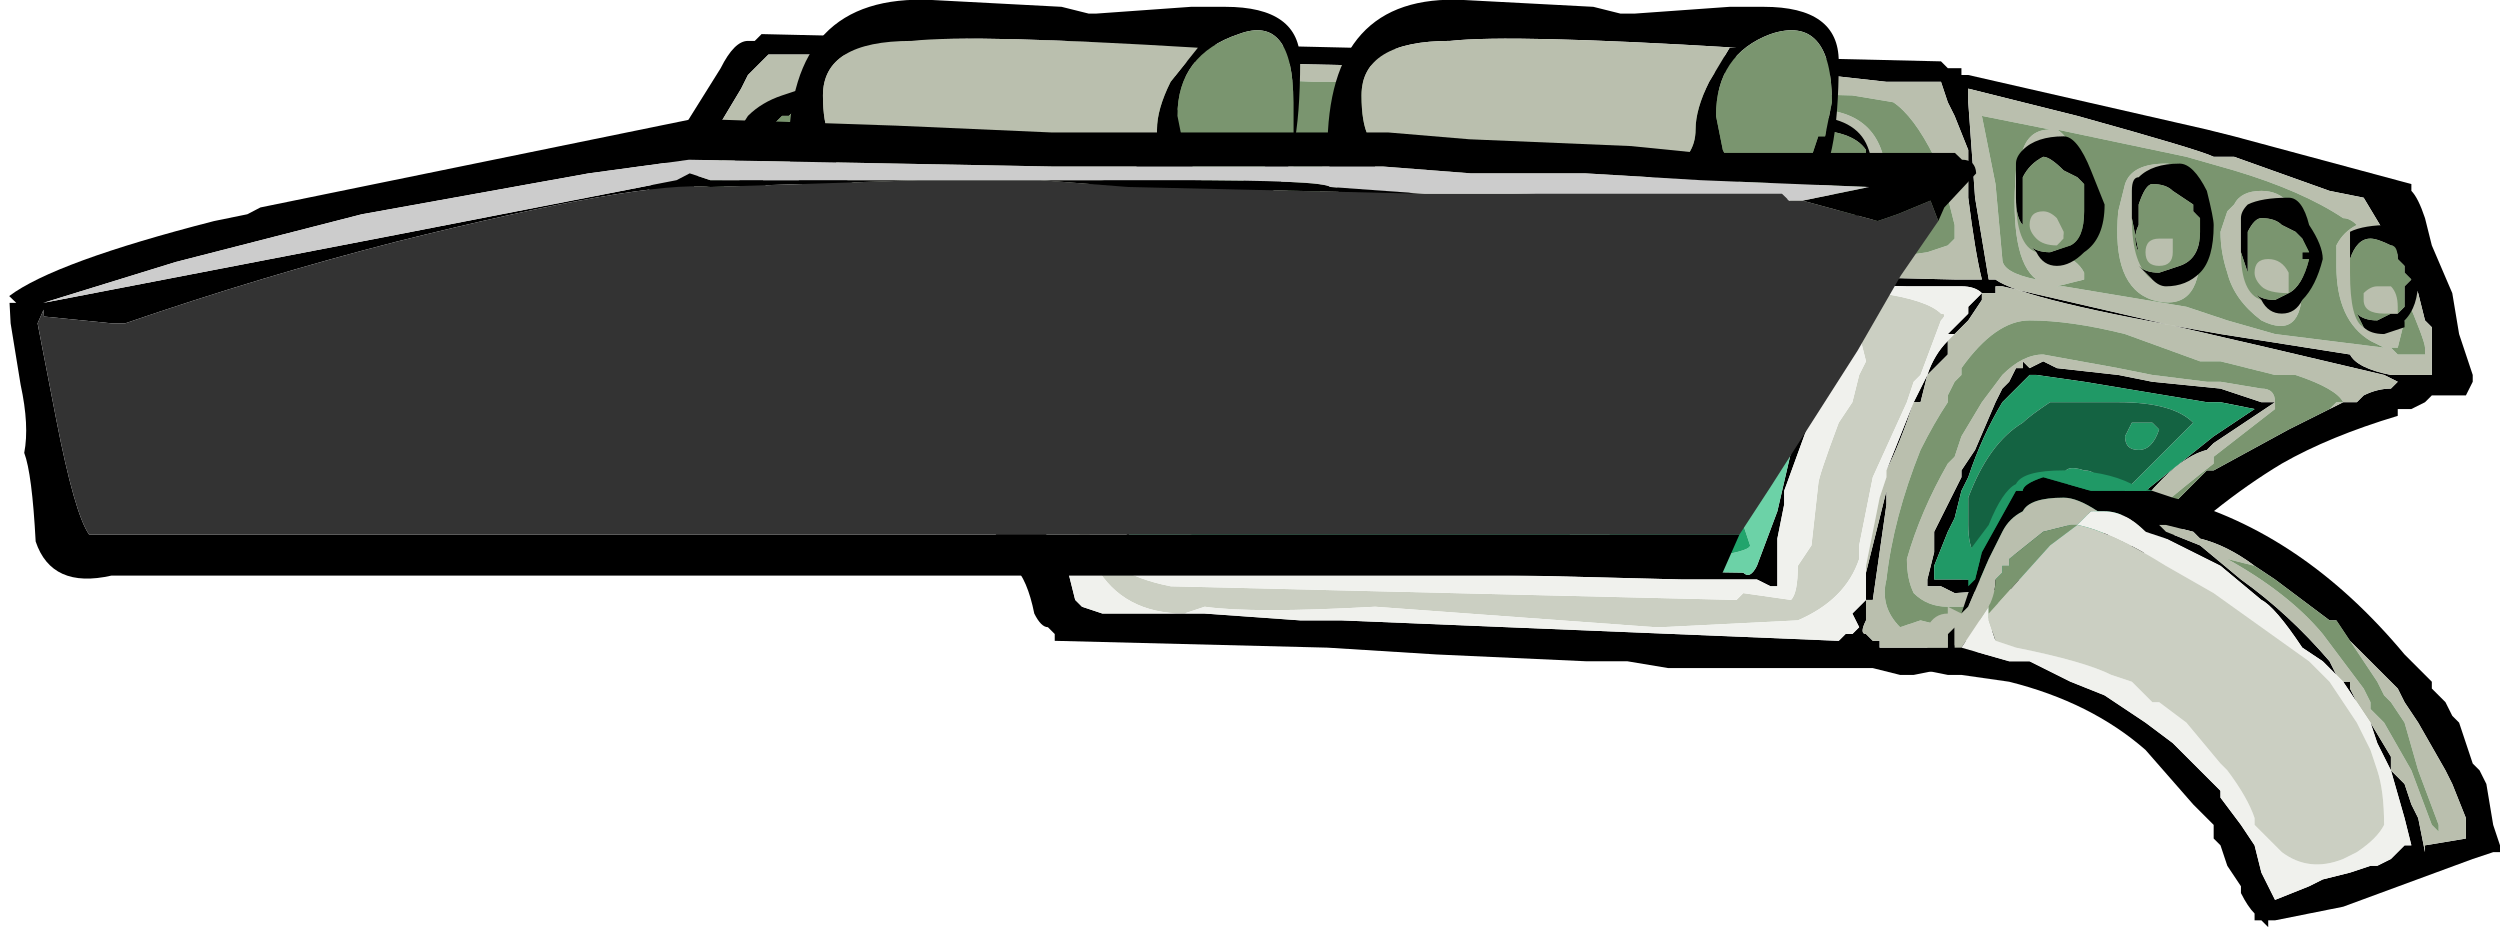 <?xml version="1.0" encoding="UTF-8" standalone="no"?>
<svg xmlns:ffdec="https://www.free-decompiler.com/flash" xmlns:xlink="http://www.w3.org/1999/xlink" ffdec:objectType="frame" height="47.6px" width="128.35px" xmlns="http://www.w3.org/2000/svg">
  <g transform="matrix(1.0, 0.0, 0.0, 1.0, 36.3, -7.0)">
    <use ffdec:characterId="261" height="6.8" transform="matrix(7.0, 0.0, 0.0, 7.0, -4.55, 7.0)" width="13.8" xlink:href="#shape0"/>
    <use ffdec:characterId="259" height="23.45" transform="matrix(0.988, 0.0, 0.053, 1.0, -36.311, 13.1)" width="102.55" xlink:href="#sprite0"/>
  </g>
  <defs>
    <g id="shape0" transform="matrix(1.0, 0.0, 0.0, 1.0, 0.65, -1.0)">
      <path d="M12.5 2.35 L12.5 2.4 Q12.55 2.45 12.6 2.6 L12.65 2.8 12.8 3.15 12.85 3.45 12.95 3.75 12.95 3.8 12.9 3.9 12.65 3.9 12.6 3.95 12.5 4.0 12.4 4.0 12.4 4.05 Q11.9 4.2 11.55 4.4 11.3 4.55 11.05 4.75 L9.1 5.9 8.85 5.95 8.75 5.95 8.55 5.9 7.05 5.9 6.75 5.85 6.45 5.85 5.35 5.8 4.55 5.75 2.55 5.7 2.55 5.65 2.5 5.6 Q2.45 5.6 2.4 5.5 2.35 5.25 2.25 5.15 L2.05 4.8 2.0 4.6 1.85 4.45 Q1.65 4.15 1.0 3.75 L0.9 3.65 Q0.65 3.5 0.05 3.25 -0.25 3.1 -0.5 3.0 L-0.55 3.0 Q-0.6 3.0 -0.6 2.9 L-0.65 2.85 -0.55 2.6 -0.25 2.1 -0.2 2.05 -0.15 1.9 0.1 1.5 Q0.2 1.3 0.3 1.3 L0.35 1.3 0.4 1.25 9.05 1.45 9.1 1.5 9.2 1.5 9.2 1.55 9.25 1.55 11.0 1.95 11.2 2.0 12.5 2.35 M12.15 2.45 L11.9 2.4 11.2 2.15 11.05 2.15 Q10.95 2.1 10.05 1.85 L9.25 1.65 9.25 1.75 9.3 2.45 9.4 3.05 9.45 3.05 9.45 3.05 Q9.65 3.2 11.1 3.45 L12.05 3.6 Q12.1 3.7 12.35 3.75 L12.65 3.75 12.65 3.4 12.6 3.35 12.55 3.15 12.45 2.95 12.15 2.45 M11.9 4.0 L12.0 3.95 12.1 3.95 12.15 3.9 Q12.25 3.85 12.35 3.85 L12.4 3.8 12.3 3.75 11.45 3.55 9.5 3.1 9.45 3.1 9.45 3.15 9.35 3.15 Q9.3 3.1 9.2 3.1 L8.8 3.1 0.0 2.85 -0.05 2.85 -0.15 2.9 -0.05 3.0 0.05 3.0 Q0.5 3.15 0.9 3.35 L1.1 3.5 1.4 3.75 1.95 4.2 Q2.1 4.3 2.3 4.6 L2.45 4.85 2.65 5.2 2.7 5.4 2.75 5.45 2.9 5.5 3.65 5.5 4.35 5.55 4.65 5.55 8.3 5.7 8.35 5.65 8.4 5.65 8.45 5.6 8.4 5.5 8.5 5.4 8.5 5.25 8.5 5.2 8.65 4.6 8.65 4.7 8.55 5.4 8.5 5.4 8.5 5.55 Q8.45 5.65 8.5 5.65 L8.55 5.7 8.6 5.7 8.6 5.75 9.1 5.75 10.05 5.4 10.1 5.35 10.75 4.7 11.0 4.45 11.05 4.45 11.6 4.15 11.9 4.0 M9.25 3.25 L9.35 3.15 9.35 3.2 9.25 3.35 9.1 3.5 9.1 3.6 8.95 3.75 8.9 3.95 8.85 3.95 Q8.75 4.25 8.65 4.45 8.75 4.2 8.85 3.95 L8.95 3.75 Q9.0 3.6 9.1 3.5 L9.15 3.45 9.1 3.45 9.25 3.3 9.25 3.25 M9.25 2.1 L9.15 1.85 9.1 1.75 9.05 1.6 8.65 1.6 8.2 1.55 0.9 1.4 0.45 1.4 0.3 1.55 0.25 1.65 0.1 1.9 -0.05 2.25 Q-0.15 2.55 -0.3 2.75 L0.0 2.8 0.7 2.85 9.15 3.05 9.35 3.05 Q9.3 2.85 9.25 2.45 L9.25 2.1 M9.15 3.4 L9.15 3.45 9.15 3.4 M8.35 3.55 L8.35 3.6 8.25 3.75 8.1 4.05 7.9 4.6 7.9 4.7 7.85 4.95 7.85 5.3 7.8 5.3 7.7 5.25 7.15 5.25 3.15 5.15 Q3.0 4.65 2.85 4.4 L2.85 4.35 2.8 4.35 2.7 4.25 2.7 4.2 2.55 4.05 2.2 3.75 2.15 3.7 1.85 3.45 1.65 3.35 Q1.7 3.35 1.75 3.3 L8.3 3.5 8.35 3.55 M8.25 3.6 L8.3 3.6 1.9 3.4 2.35 3.75 2.7 4.1 2.7 4.15 2.8 4.3 2.85 4.3 3.0 4.7 Q3.1 4.85 3.1 4.95 L3.15 4.95 3.15 5.1 3.7 5.1 4.35 5.15 7.6 5.2 Q7.65 5.25 7.7 5.15 L7.85 4.75 8.0 4.1 8.1 3.95 8.15 3.75 8.25 3.6 M11.5 3.95 L11.05 4.25 11.0 4.3 Q10.8 4.35 10.55 4.65 L9.9 5.3 9.15 5.35 9.05 5.3 8.95 5.3 8.95 5.25 9.0 5.05 9.0 4.9 9.2 4.5 9.2 4.45 9.3 4.3 9.45 3.95 9.5 3.85 9.55 3.8 9.6 3.7 9.65 3.7 9.65 3.65 9.7 3.7 9.8 3.65 9.9 3.7 10.35 3.75 10.6 3.8 11.1 3.85 11.4 3.95 11.5 3.95 M11.1 3.95 L11.0 3.95 10.1 3.8 9.75 3.75 9.7 3.75 9.5 3.95 Q9.35 4.2 9.25 4.5 L9.2 4.6 9.15 4.8 9.1 4.9 9.0 5.15 9.0 5.25 9.9 5.25 10.55 4.6 11.05 4.2 11.35 4.0 11.1 3.95" fill="#000000" fill-rule="evenodd" stroke="none"/>
      <path d="M9.05 3.35 L8.9 3.75 8.85 3.8 8.8 3.95 8.55 4.5 8.45 5.0 8.45 5.1 Q8.35 5.4 8.0 5.55 L7.0 5.6 6.95 5.6 4.9 5.45 Q4.0 5.5 3.65 5.45 L3.5 5.5 Q3.05 5.5 2.85 5.15 L2.75 5.0 2.75 4.95 2.65 4.8 2.5 4.6 2.4 4.5 Q2.2 4.25 1.5 3.75 L0.9 3.3 0.65 3.15 0.75 3.0 5.3 3.1 6.6 3.15 7.4 3.2 7.95 3.2 8.45 3.15 8.6 3.15 Q8.95 3.2 9.05 3.3 9.1 3.3 9.05 3.35 M6.1 3.35 L5.0 3.35 Q4.65 3.2 3.8 3.2 L1.85 3.2 1.7 3.25 1.5 3.25 1.45 3.3 1.9 3.75 2.5 4.3 2.55 4.35 2.7 4.6 2.8 4.85 2.8 4.9 Q2.9 5.2 3.4 5.3 L7.55 5.4 7.6 5.35 7.95 5.4 Q8.0 5.35 8.0 5.15 L8.1 5.0 8.15 4.55 Q8.15 4.5 8.3 4.1 L8.4 3.95 8.45 3.75 8.5 3.65 8.45 3.45 Q8.4 3.35 8.15 3.35 L6.5 3.3 6.1 3.35" fill="#cbcfc2" fill-rule="evenodd" stroke="none"/>
      <path d="M8.5 5.25 L8.5 5.4 8.4 5.5 8.45 5.6 8.4 5.65 8.35 5.65 8.3 5.7 4.65 5.55 4.35 5.55 3.65 5.5 2.9 5.5 2.75 5.45 2.7 5.4 2.65 5.2 2.45 4.85 2.3 4.6 Q2.1 4.3 1.95 4.2 L1.4 3.75 1.1 3.5 0.9 3.35 Q0.5 3.15 0.05 3.0 L-0.05 3.0 -0.15 2.9 -0.05 2.85 0.0 2.85 8.8 3.1 9.2 3.1 Q9.3 3.1 9.35 3.15 L9.25 3.25 9.25 3.3 9.1 3.45 9.15 3.45 9.15 3.4 9.15 3.45 9.1 3.5 Q9.0 3.6 8.95 3.75 L8.85 3.95 Q8.75 4.2 8.65 4.45 L8.65 4.5 8.6 4.65 8.5 5.15 8.5 5.25 M9.05 3.35 Q9.1 3.3 9.05 3.3 8.95 3.2 8.6 3.15 L8.45 3.15 7.95 3.2 7.4 3.2 6.6 3.15 5.3 3.1 0.75 3.0 0.65 3.15 0.9 3.3 1.5 3.75 Q2.2 4.25 2.4 4.5 L2.5 4.6 2.65 4.8 2.75 4.95 2.75 5.0 2.85 5.15 Q3.05 5.5 3.5 5.5 L3.65 5.45 Q4.0 5.5 4.9 5.45 L6.95 5.6 7.0 5.6 8.0 5.55 Q8.35 5.4 8.45 5.1 L8.45 5.0 8.55 4.5 8.8 3.95 8.85 3.8 8.9 3.75 9.05 3.35 M6.1 3.35 L6.5 3.3 8.15 3.35 Q8.4 3.35 8.45 3.45 L8.5 3.65 8.45 3.75 8.4 3.95 8.3 4.1 Q8.15 4.5 8.15 4.55 L8.1 5.0 8.0 5.15 Q8.0 5.35 7.95 5.4 L7.6 5.35 7.55 5.4 3.4 5.3 Q2.9 5.2 2.8 4.9 L2.8 4.85 2.7 4.6 2.55 4.35 2.5 4.3 1.9 3.75 1.45 3.3 1.5 3.25 1.7 3.25 1.85 3.2 3.8 3.2 Q4.65 3.2 5.0 3.35 L6.1 3.35 M8.35 3.55 L8.3 3.5 1.75 3.3 Q1.7 3.35 1.65 3.35 L1.85 3.45 2.15 3.7 2.2 3.75 2.55 4.05 2.7 4.2 2.7 4.25 2.8 4.35 2.85 4.35 2.85 4.4 Q3.0 4.65 3.15 5.15 L7.15 5.25 7.7 5.25 7.8 5.3 7.85 5.3 7.85 4.95 7.9 4.7 7.9 4.6 8.1 4.05 8.25 3.75 8.35 3.6 8.35 3.55" fill="#f0f1ed" fill-rule="evenodd" stroke="none"/>
      <path d="M8.25 3.6 L8.15 3.75 8.1 3.95 8.0 4.1 7.85 4.75 7.7 5.15 Q7.65 5.25 7.6 5.2 L4.35 5.15 3.7 5.1 3.15 5.1 3.15 4.95 3.1 4.95 Q3.1 4.85 3.0 4.7 L2.85 4.3 2.8 4.3 2.7 4.15 2.7 4.1 2.35 3.75 1.9 3.4 8.3 3.6 8.25 3.6 M6.35 4.9 L5.8 4.3 Q5.4 3.9 5.05 3.75 L5.0 3.75 Q4.65 3.75 4.55 3.6 L4.45 3.65 3.2 3.6 3.25 3.75 3.25 3.9 Q3.15 3.9 3.0 3.75 L2.9 3.65 2.9 3.6 2.75 3.6 Q2.65 3.7 2.65 3.75 L2.75 3.9 2.85 4.0 2.85 4.05 Q3.1 4.3 3.2 4.5 L3.2 4.45 Q3.25 4.4 3.3 4.4 3.5 4.4 3.5 4.5 3.5 4.6 3.35 4.6 L3.2 4.6 Q3.3 4.8 3.5 4.9 3.6 4.95 3.7 4.95 4.05 5.1 4.65 5.1 L6.2 5.1 6.2 5.05 6.35 4.9 M7.75 3.6 L7.15 3.6 6.95 3.65 5.4 3.6 5.5 3.75 5.55 3.8 5.9 4.3 6.45 4.8 Q6.75 5.0 6.85 5.15 L7.05 5.15 7.25 5.1 Q7.65 5.05 7.65 5.0 L7.6 4.85 7.6 4.7 7.25 4.35 7.6 4.45 7.65 4.45 7.8 4.2 7.95 3.9 7.9 3.75 7.75 3.6 M5.1 4.7 Q5.1 4.65 5.2 4.6 5.3 4.6 5.35 4.75 L5.15 4.75 Q5.05 4.75 5.1 4.7 M4.35 4.4 Q4.4 4.35 4.5 4.35 4.7 4.4 4.7 4.45 L4.65 4.5 4.5 4.5 4.35 4.4" fill="#6cd2a7" fill-rule="evenodd" stroke="none"/>
      <path d="M7.75 3.6 L7.9 3.75 7.95 3.9 7.8 4.2 7.65 4.45 7.6 4.45 7.25 4.35 7.6 4.7 7.6 4.85 7.65 5.0 Q7.65 5.05 7.25 5.1 L7.05 5.15 6.85 5.15 Q6.75 5.0 6.45 4.8 L5.9 4.3 5.55 3.8 5.5 3.75 5.4 3.6 6.95 3.65 7.15 3.6 7.75 3.6 M6.35 4.9 L6.2 5.05 6.2 5.1 4.65 5.1 Q4.05 5.1 3.7 4.95 3.6 4.95 3.5 4.9 3.3 4.8 3.2 4.6 L3.35 4.6 Q3.5 4.6 3.5 4.5 3.5 4.4 3.3 4.4 3.25 4.4 3.2 4.45 L3.2 4.5 Q3.1 4.3 2.85 4.05 L2.85 4.0 2.75 3.9 2.65 3.75 Q2.65 3.7 2.75 3.6 L2.9 3.6 2.9 3.65 3.0 3.75 Q3.15 3.9 3.25 3.9 L3.25 3.75 3.2 3.6 4.45 3.65 4.55 3.6 Q4.65 3.75 5.0 3.75 L5.05 3.75 Q5.4 3.9 5.8 4.3 L6.35 4.9 M4.35 4.4 L4.5 4.5 4.65 4.5 4.7 4.45 Q4.7 4.4 4.5 4.35 4.4 4.35 4.35 4.4 M5.1 4.7 Q5.05 4.75 5.15 4.75 L5.35 4.75 Q5.3 4.6 5.2 4.6 5.1 4.65 5.1 4.7" fill="#22a46c" fill-rule="evenodd" stroke="none"/>
      <path d="M12.15 2.45 L12.45 2.95 12.55 3.15 12.6 3.35 12.65 3.4 12.65 3.75 12.35 3.75 Q12.1 3.7 12.05 3.6 L11.1 3.45 Q9.65 3.2 9.45 3.05 L9.45 3.05 9.4 3.05 9.3 2.45 9.25 1.75 9.25 1.65 10.05 1.85 Q10.95 2.1 11.05 2.15 L11.2 2.15 11.9 2.4 12.15 2.45 M12.45 3.35 L12.4 3.55 12.35 3.55 12.4 3.6 12.6 3.6 12.6 3.55 Q12.6 3.5 12.45 3.15 L12.45 3.35 M11.7 2.75 L11.7 3.1 Q11.7 3.5 11.4 3.35 11.2 3.2 11.15 3.0 11.1 2.85 11.1 2.7 L11.15 2.55 11.2 2.5 Q11.25 2.4 11.4 2.4 11.65 2.4 11.7 2.75 M11.95 2.8 Q12.0 2.7 12.1 2.65 12.05 2.6 12.0 2.6 11.7 2.4 11.2 2.25 L10.85 2.15 9.9 1.95 Q10.0 2.0 10.1 2.3 L9.9 2.85 Q10.05 2.9 10.1 3.0 L10.1 3.05 9.9 3.1 9.95 3.1 10.85 3.25 11.15 3.35 11.5 3.45 12.3 3.55 12.2 3.5 Q11.95 3.35 11.95 2.95 L11.95 2.8 M9.35 3.15 L9.45 3.15 9.45 3.1 9.5 3.1 11.45 3.55 12.3 3.75 12.4 3.8 12.35 3.85 Q12.25 3.85 12.15 3.9 L12.1 3.95 12.0 3.95 11.9 4.0 11.95 3.95 12.0 3.95 Q11.95 3.85 11.65 3.75 L11.5 3.75 11.1 3.65 10.95 3.65 10.4 3.45 Q10.0 3.35 9.7 3.35 9.45 3.35 9.2 3.7 L9.2 3.75 9.15 3.8 9.1 3.9 9.1 3.95 Q9.0 4.1 8.9 4.3 8.7 4.8 8.65 5.25 8.6 5.45 8.75 5.6 L8.9 5.55 9.1 5.6 10.05 5.4 9.1 5.75 8.6 5.75 8.6 5.7 8.55 5.7 8.5 5.65 Q8.45 5.65 8.5 5.55 L8.5 5.4 8.55 5.4 8.65 4.7 8.65 4.6 8.5 5.2 8.5 5.25 8.5 5.15 8.6 4.65 8.65 4.5 8.65 4.45 Q8.75 4.25 8.85 3.95 L8.9 3.95 8.95 3.75 9.1 3.6 9.1 3.5 9.25 3.35 9.35 3.2 9.35 3.15 9.25 3.25 9.35 3.15 M10.75 4.7 L10.1 5.35 9.2 5.45 9.1 5.45 Q8.95 5.45 8.85 5.35 8.8 5.25 8.8 5.1 8.9 4.75 9.1 4.4 L9.15 4.35 9.2 4.2 9.35 3.95 9.5 3.75 Q9.65 3.6 9.8 3.6 L10.35 3.7 10.6 3.75 11.0 3.8 11.1 3.8 11.4 3.85 Q11.5 3.85 11.5 3.95 L11.5 4.0 11.05 4.35 11.05 4.4 Q10.6 4.75 10.35 5.0 L10.75 4.7 M-0.15 2.9 L-0.05 2.85 -0.15 2.9 M9.6 2.25 Q9.6 2.2 9.65 2.1 9.7 1.95 9.85 1.95 L9.35 1.85 9.45 2.35 9.5 2.9 Q9.5 3.0 9.75 3.05 9.55 2.9 9.6 2.25 M9.25 2.1 L9.25 2.45 Q9.3 2.85 9.35 3.05 L9.15 3.05 0.7 2.85 0.0 2.8 -0.3 2.75 Q-0.15 2.55 -0.05 2.25 L0.1 1.9 0.25 1.65 0.3 1.55 0.45 1.4 0.9 1.4 8.2 1.55 8.65 1.6 9.05 1.6 9.1 1.75 9.15 1.85 9.25 2.1 M9.1 2.45 L9.0 2.15 Q8.85 1.85 8.7 1.75 L8.4 1.7 4.55 1.6 4.45 1.6 3.3 1.55 0.95 1.65 1.35 2.1 Q1.35 2.55 0.95 2.65 L0.7 2.7 Q0.45 2.75 0.3 2.6 0.1 2.45 0.1 2.2 L0.15 2.1 Q0.0 2.25 0.0 2.4 0.0 2.5 0.1 2.6 0.2 2.7 0.5 2.8 L1.6 2.85 1.7 2.8 2.65 2.8 3.6 2.85 Q3.35 2.8 3.2 2.7 3.05 2.55 3.05 2.3 L3.15 1.95 4.25 1.9 Q4.3 2.1 4.3 2.25 4.25 2.5 4.05 2.7 3.95 2.75 3.85 2.8 L3.65 2.85 6.05 2.85 6.35 2.95 7.9 2.95 Q7.7 2.95 7.55 2.85 7.4 2.7 7.4 2.35 L7.55 2.1 8.1 1.8 Q8.65 1.8 8.65 2.35 8.6 2.6 8.4 2.8 8.2 2.95 8.0 2.95 L8.6 2.9 8.95 2.85 9.1 2.8 9.15 2.75 9.15 2.65 9.1 2.45 M9.15 3.4 L9.15 3.45 9.15 3.4 M10.4 2.35 Q10.45 2.2 10.7 2.2 10.9 2.2 10.95 2.85 10.95 3.3 10.6 3.2 10.3 3.1 10.35 2.55 L10.4 2.35 M6.7 1.75 L7.1 2.3 Q7.05 2.95 6.5 2.85 6.3 2.85 6.15 2.7 6.0 2.55 6.0 2.35 L6.1 2.05 6.7 1.75 M8.3 2.3 L8.3 2.25 Q8.25 2.15 8.05 2.15 L7.7 2.5 8.1 2.5 8.3 2.3 M11.5 3.95 L11.4 3.95 11.1 3.85 10.6 3.8 10.35 3.75 9.9 3.7 9.8 3.65 9.7 3.7 9.65 3.65 9.65 3.7 9.6 3.7 9.55 3.8 9.5 3.85 9.45 3.95 9.3 4.3 9.2 4.45 9.2 4.5 9.0 4.9 9.0 5.05 8.95 5.25 8.95 5.3 9.05 5.3 9.15 5.35 9.9 5.3 10.55 4.65 Q10.8 4.35 11.0 4.3 L11.05 4.25 11.5 3.95 M4.5 2.25 L4.65 1.95 5.7 2.4 Q5.65 2.6 5.5 2.75 5.3 2.85 5.05 2.85 4.45 2.9 4.5 2.25 M1.05 2.0 L0.85 1.9 0.6 1.95 0.5 2.45 Q0.55 2.35 0.8 2.35 L1.05 2.0 M2.7 1.9 L2.6 2.55 Q2.4 2.7 2.2 2.7 1.6 2.8 1.65 2.2 L2.7 1.9" fill="#babfae" fill-rule="evenodd" stroke="none"/>
      <path d="M11.95 2.8 L11.95 2.95 Q11.95 3.35 12.2 3.5 L12.3 3.55 11.5 3.45 11.15 3.35 10.85 3.25 9.95 3.1 9.9 3.1 10.1 3.05 10.1 3.0 Q10.05 2.9 9.9 2.85 L10.1 2.3 Q10.0 2.0 9.9 1.95 L10.85 2.15 11.2 2.25 Q11.7 2.4 12.0 2.6 12.05 2.6 12.1 2.65 12.0 2.7 11.95 2.8 M11.7 2.75 Q11.65 2.4 11.4 2.4 11.25 2.4 11.2 2.5 L11.15 2.55 11.1 2.7 Q11.1 2.85 11.15 3.0 11.2 3.2 11.4 3.35 11.7 3.5 11.7 3.1 L11.7 2.75 M12.45 3.35 L12.45 3.15 Q12.6 3.5 12.6 3.55 L12.6 3.6 12.4 3.6 12.35 3.55 12.4 3.55 12.45 3.35 M11.9 4.0 L11.6 4.15 11.05 4.45 11.0 4.45 10.75 4.7 10.35 5.0 Q10.6 4.75 11.05 4.4 L11.05 4.35 11.5 4.0 11.5 3.95 Q11.5 3.85 11.4 3.85 L11.1 3.8 11.0 3.8 10.6 3.75 10.35 3.7 9.8 3.6 Q9.65 3.6 9.5 3.75 L9.35 3.95 9.2 4.2 9.15 4.35 9.1 4.4 Q8.9 4.75 8.8 5.1 8.8 5.25 8.85 5.35 8.95 5.45 9.1 5.45 L9.2 5.45 10.1 5.35 10.05 5.4 9.1 5.6 8.9 5.55 8.75 5.6 Q8.6 5.45 8.65 5.25 8.7 4.8 8.9 4.3 9.0 4.1 9.1 3.95 L9.1 3.9 9.15 3.8 9.2 3.75 9.2 3.7 Q9.45 3.35 9.7 3.35 10.0 3.35 10.4 3.45 L10.95 3.65 11.1 3.65 11.5 3.75 11.65 3.75 Q11.95 3.85 12.0 3.95 L11.95 3.95 11.9 4.0 M9.6 2.25 Q9.55 2.9 9.75 3.05 9.5 3.0 9.5 2.9 L9.45 2.35 9.35 1.85 9.85 1.95 Q9.7 1.95 9.65 2.1 9.6 2.2 9.6 2.25 M9.1 2.45 L9.15 2.65 9.15 2.75 9.1 2.8 8.95 2.85 8.6 2.9 8.0 2.95 Q8.2 2.95 8.4 2.8 8.6 2.6 8.65 2.35 8.65 1.8 8.1 1.8 L7.55 2.1 7.4 2.35 Q7.4 2.7 7.55 2.85 7.7 2.95 7.9 2.95 L6.35 2.95 6.05 2.85 3.65 2.85 3.85 2.8 Q3.95 2.75 4.05 2.7 4.25 2.5 4.3 2.25 4.3 2.1 4.25 1.9 L3.15 1.95 3.05 2.3 Q3.05 2.55 3.2 2.7 3.35 2.8 3.6 2.85 L2.65 2.8 1.7 2.8 1.6 2.85 0.5 2.8 Q0.2 2.7 0.1 2.6 0.0 2.5 0.0 2.4 0.0 2.25 0.15 2.1 L0.1 2.2 Q0.1 2.45 0.3 2.6 0.45 2.75 0.7 2.7 L0.95 2.65 Q1.35 2.55 1.35 2.1 L0.95 1.65 3.3 1.55 4.45 1.6 4.55 1.6 8.4 1.7 8.7 1.75 Q8.85 1.85 9.0 2.15 L9.1 2.45 M10.4 2.35 L10.35 2.55 Q10.3 3.1 10.6 3.2 10.95 3.3 10.95 2.85 10.9 2.2 10.7 2.2 10.45 2.2 10.4 2.35 M6.7 1.75 L6.1 2.05 6.0 2.35 Q6.0 2.55 6.15 2.7 6.3 2.85 6.5 2.85 7.05 2.95 7.1 2.3 L6.7 1.75 M4.5 2.25 Q4.45 2.9 5.05 2.85 5.3 2.85 5.5 2.75 5.65 2.6 5.7 2.4 L4.65 1.95 4.5 2.25 M2.7 1.9 L1.65 2.2 Q1.6 2.8 2.2 2.7 2.4 2.7 2.6 2.55 L2.7 1.9" fill="#7a956f" fill-rule="evenodd" stroke="none"/>
      <path d="M11.1 3.95 L11.35 4.0 11.05 4.2 10.55 4.6 9.9 5.25 9.0 5.25 9.0 5.15 9.1 4.9 9.15 4.8 9.2 4.6 9.25 4.5 Q9.35 4.2 9.5 3.95 L9.7 3.75 9.75 3.75 10.1 3.8 11.0 3.95 11.1 3.95 M10.05 4.65 L9.95 4.5 Q9.95 4.4 10.1 4.45 10.2 4.45 10.2 4.55 L10.05 4.65 M10.35 4.65 L10.9 4.1 Q10.75 3.95 10.35 3.95 L9.85 3.95 Q9.7 4.05 9.65 4.1 9.4 4.25 9.25 4.65 L9.25 4.85 Q9.25 5.15 9.45 5.15 L10.35 4.65 M10.5 4.3 Q10.4 4.3 10.4 4.2 L10.45 4.1 10.6 4.1 10.65 4.15 Q10.6 4.3 10.5 4.3" fill="#209966" fill-rule="evenodd" stroke="none"/>
      <path d="M10.5 4.3 Q10.6 4.3 10.65 4.15 L10.6 4.1 10.45 4.1 10.4 4.2 Q10.4 4.3 10.5 4.3 M10.35 4.65 L9.45 5.15 Q9.25 5.15 9.25 4.85 L9.25 4.65 Q9.4 4.25 9.65 4.1 9.7 4.05 9.85 3.95 L10.35 3.95 Q10.75 3.95 10.9 4.1 L10.35 4.65 M10.05 4.65 L10.2 4.55 Q10.2 4.45 10.1 4.45 9.95 4.4 9.95 4.5 L10.05 4.65" fill="#146342" fill-rule="evenodd" stroke="none"/>
      <path d="M8.3 2.3 L8.1 2.5 7.7 2.5 8.05 2.15 Q8.25 2.15 8.3 2.25 L8.3 2.3 M1.05 2.0 L0.8 2.35 Q0.55 2.35 0.5 2.45 L0.6 1.95 0.85 1.9 1.05 2.0" fill="#94a385" fill-rule="evenodd" stroke="none"/>
      <path d="M11.25 2.85 L11.25 2.6 Q11.25 2.55 11.3 2.5 11.4 2.45 11.6 2.45 11.7 2.45 11.75 2.65 11.85 2.8 11.85 2.9 11.8 3.1 11.7 3.2 11.65 3.3 11.55 3.3 11.45 3.3 11.4 3.2 L11.35 3.15 Q11.4 3.2 11.5 3.2 L11.6 3.15 Q11.7 3.1 11.75 2.9 L11.7 2.9 11.7 2.85 11.75 2.85 11.7 2.75 11.65 2.7 11.55 2.65 Q11.5 2.6 11.4 2.6 11.35 2.6 11.3 2.7 L11.3 3.0 11.25 2.85 M12.05 3.0 L12.05 2.7 Q12.15 2.65 12.35 2.65 L12.5 2.8 12.55 3.05 Q12.55 3.25 12.45 3.35 L12.45 3.4 12.3 3.45 Q12.2 3.45 12.15 3.4 L12.1 3.3 Q12.15 3.35 12.25 3.35 L12.35 3.3 12.4 3.3 12.45 3.25 12.45 3.1 12.5 3.05 12.45 3.0 12.45 2.95 12.4 2.9 Q12.4 2.8 12.35 2.8 12.25 2.75 12.2 2.75 12.1 2.75 12.05 2.9 L12.05 3.0 M10.6 4.6 L10.75 4.65 Q11.7 4.9 12.45 5.8 L12.65 6.0 12.65 6.05 12.75 6.15 12.8 6.25 12.85 6.3 12.95 6.6 13.0 6.65 13.05 6.75 13.1 7.05 13.15 7.2 13.15 7.25 13.1 7.25 12.95 7.3 12.0 7.65 11.5 7.75 11.45 7.75 11.45 7.8 11.4 7.75 11.35 7.75 11.35 7.7 Q11.3 7.65 11.25 7.55 L11.25 7.5 11.15 7.35 11.1 7.2 11.05 7.15 11.05 7.05 10.9 6.9 10.55 6.5 Q10.15 6.15 9.55 6.0 L9.2 5.95 9.1 5.95 8.85 5.9 8.85 5.8 8.95 5.8 8.95 5.75 9.1 5.75 9.1 5.7 9.1 5.65 9.15 5.6 Q9.15 5.7 9.15 5.75 L9.2 5.75 9.55 5.85 9.7 5.85 10.0 6.0 10.25 6.1 10.55 6.3 10.75 6.45 11.1 6.8 11.1 6.85 11.25 7.05 11.35 7.2 11.4 7.4 11.5 7.6 11.75 7.5 11.85 7.45 12.05 7.4 12.2 7.35 12.25 7.35 12.35 7.3 12.45 7.2 12.5 7.2 12.45 7.0 12.35 6.65 12.25 6.45 12.2 6.3 12.0 6.0 12.05 6.0 12.05 6.05 12.1 6.15 12.2 6.3 12.35 6.55 12.35 6.65 12.45 6.75 12.5 6.9 12.55 7.0 12.6 7.25 12.6 7.2 12.9 7.15 12.9 7.0 12.8 6.75 12.75 6.65 12.55 6.3 12.45 6.15 12.4 6.05 11.95 5.6 11.95 5.55 11.9 5.55 11.5 5.25 11.35 5.15 Q11.15 5.0 10.95 4.95 L10.9 4.9 10.7 4.85 10.65 4.85 10.7 4.9 10.95 5.0 11.25 5.25 Q11.6 5.5 11.9 5.85 L11.95 5.95 11.85 5.85 11.7 5.75 Q11.5 5.45 11.4 5.4 L11.1 5.15 10.7 4.95 10.55 4.9 Q10.4 4.75 10.25 4.75 L10.2 4.75 Q10.05 4.65 9.95 4.65 9.7 4.65 9.65 4.75 9.55 4.8 9.5 4.9 L9.4 5.1 9.25 5.45 9.2 5.5 9.25 5.35 9.3 5.25 9.35 5.05 9.6 4.6 9.65 4.6 Q9.65 4.55 9.8 4.5 L10.15 4.6 10.6 4.6 M9.75 2.85 L9.7 2.8 Q9.75 2.85 9.85 2.85 L10.0 2.8 Q10.1 2.75 10.1 2.55 L10.1 2.35 10.05 2.3 9.95 2.25 Q9.85 2.15 9.8 2.15 9.7 2.2 9.65 2.3 L9.65 2.65 Q9.6 2.6 9.6 2.45 L9.6 2.2 Q9.6 2.15 9.65 2.1 9.75 2.0 9.95 2.0 10.05 2.0 10.15 2.25 L10.25 2.5 Q10.25 2.75 10.1 2.85 10.0 2.95 9.9 2.95 9.8 2.95 9.75 2.85 M10.6 3.05 L10.5 2.95 Q10.55 3.0 10.65 3.0 L10.8 2.95 Q10.95 2.9 10.95 2.7 L10.95 2.6 10.9 2.55 10.9 2.5 10.75 2.4 Q10.7 2.35 10.6 2.35 10.55 2.35 10.5 2.5 L10.5 2.65 Q10.45 2.75 10.5 2.85 L10.45 2.6 10.45 2.4 Q10.45 2.3 10.5 2.3 10.6 2.2 10.8 2.2 10.9 2.2 11.0 2.4 11.05 2.6 11.05 2.65 11.05 2.9 10.95 3.0 10.85 3.1 10.7 3.1 10.65 3.1 10.6 3.05 M6.55 1.8 L7.1 2.3 Q7.05 2.55 6.85 2.65 6.65 2.85 6.35 2.75 6.05 2.6 6.1 2.2 L6.55 1.8 M6.85 2.6 L6.95 2.5 6.25 2.45 6.5 2.65 6.55 2.65 6.6 2.65 6.85 2.6 M6.65 2.7 L6.75 2.75 6.8 2.7 6.65 2.7 M8.3 2.65 L8.4 2.6 Q8.5 2.5 8.5 2.3 L8.5 2.1 Q8.4 1.95 8.05 1.95 L7.7 2.3 Q7.7 2.45 7.75 2.6 L7.8 2.6 Q7.85 2.7 7.95 2.7 L8.05 2.7 8.3 2.65 M8.5 2.05 Q8.55 2.15 8.55 2.3 8.5 2.6 8.3 2.7 8.1 2.9 7.8 2.8 7.5 2.65 7.55 2.25 L8.05 1.85 Q8.4 1.85 8.5 2.05 M8.25 2.75 L8.25 2.75 M3.5 1.75 L4.15 2.2 Q4.15 2.5 3.9 2.6 L3.85 2.65 3.45 2.65 Q3.1 2.55 3.15 2.15 L3.5 1.75 M5.1 1.75 L5.35 2.65 Q5.2 2.8 4.9 2.7 4.6 2.55 4.6 2.2 L5.1 1.75 M3.95 2.5 L4.0 2.5 Q4.1 2.4 4.1 2.2 L3.3 2.25 3.4 2.5 3.5 2.55 3.5 2.6 3.6 2.6 3.65 2.6 3.85 2.55 3.9 2.55 3.95 2.5 M3.75 2.65 L3.75 2.65 M5.4 2.6 L4.8 2.35 4.85 2.5 4.95 2.6 5.4 2.6 M0.55 1.7 L0.7 1.65 1.0 2.55 Q0.8 2.7 0.5 2.6 0.2 2.45 0.2 2.1 0.2 2.0 0.3 1.85 0.4 1.75 0.55 1.7 M0.95 2.45 L0.65 1.8 0.6 1.85 0.55 1.85 0.45 1.95 0.4 2.05 0.4 2.25 0.4 2.3 0.45 2.4 Q0.4 2.4 0.45 2.4 L0.45 2.45 0.55 2.5 0.75 2.5 0.95 2.45 M0.8 2.55 L0.8 2.55 M2.5 2.5 L1.85 2.2 1.9 2.45 2.1 2.55 2.5 2.5" fill="#000000" fill-rule="evenodd" stroke="none"/>
      <path d="M12.4 3.3 L12.35 3.3 12.3 3.3 Q12.15 3.3 12.15 3.2 L12.15 3.15 Q12.2 3.1 12.25 3.1 L12.35 3.1 Q12.4 3.15 12.4 3.25 L12.4 3.3 M11.6 3.0 Q11.6 3.1 11.6 3.15 11.45 3.15 11.4 3.1 11.35 3.05 11.35 3.0 11.35 2.9 11.45 2.9 11.55 2.9 11.6 3.0 M9.2 5.5 L9.25 5.45 9.4 5.1 9.5 4.9 Q9.55 4.8 9.65 4.75 9.7 4.65 9.95 4.65 10.05 4.65 10.2 4.75 L10.15 4.75 10.05 4.85 10.0 4.85 9.8 4.9 9.55 5.1 9.55 5.15 9.5 5.15 9.5 5.2 9.45 5.25 Q9.45 5.35 9.4 5.45 L9.2 5.75 9.15 5.75 Q9.15 5.7 9.15 5.6 L9.1 5.65 9.1 5.7 9.1 5.75 8.95 5.75 Q8.9 5.75 8.9 5.7 L8.95 5.6 Q9.0 5.5 9.1 5.5 L9.1 5.45 9.2 5.5 M11.95 5.95 L11.9 5.85 Q11.6 5.5 11.25 5.25 L10.95 5.0 10.7 4.9 10.65 4.85 10.7 4.85 10.9 4.9 10.95 4.95 Q11.15 5.0 11.35 5.15 L11.15 5.1 Q11.6 5.35 11.85 5.65 L12.15 6.05 12.2 6.15 12.2 6.2 12.3 6.3 12.5 6.65 12.65 7.05 12.7 7.1 12.7 7.05 12.55 6.65 12.45 6.3 12.35 6.15 12.3 6.1 12.25 6.0 11.95 5.55 11.95 5.6 12.4 6.05 12.45 6.15 12.55 6.3 12.75 6.65 12.8 6.75 12.9 7.0 12.9 7.15 12.6 7.2 12.6 7.25 12.55 7.0 12.5 6.9 12.45 6.75 12.35 6.65 12.35 6.55 12.2 6.3 12.1 6.15 12.05 6.05 12.05 6.0 12.0 6.0 11.95 5.95 M9.8 2.55 Q9.85 2.55 9.9 2.6 L9.95 2.7 9.95 2.75 9.9 2.8 Q9.8 2.8 9.75 2.75 9.7 2.7 9.7 2.65 9.7 2.55 9.8 2.55 M10.75 2.75 L10.75 2.85 Q10.75 2.95 10.65 2.95 10.55 2.95 10.55 2.85 10.55 2.75 10.65 2.75 L10.75 2.75 M6.25 2.45 L6.85 2.55 6.85 2.6 6.6 2.65 6.55 2.65 6.6 2.55 6.5 2.65 6.25 2.45 M7.7 2.3 L8.0 2.2 Q8.2 2.2 8.25 2.35 8.3 2.45 8.3 2.55 L8.3 2.65 8.05 2.7 7.95 2.7 Q7.85 2.7 7.8 2.6 L7.8 2.65 Q7.9 2.65 8.0 2.55 7.95 2.45 7.9 2.45 L7.75 2.45 7.75 2.6 Q7.7 2.45 7.7 2.3 M3.3 2.25 L3.9 2.3 Q3.95 2.4 3.95 2.5 L3.9 2.55 3.85 2.55 3.65 2.6 3.6 2.6 Q3.7 2.55 3.7 2.45 L3.4 2.5 3.3 2.25 M5.4 2.6 L4.95 2.6 4.85 2.5 4.8 2.35 5.4 2.6 M0.4 2.05 L0.6 2.05 Q0.75 2.05 0.9 2.15 L0.95 2.45 0.75 2.5 0.55 2.5 Q0.7 2.5 0.7 2.35 0.75 2.2 0.55 2.2 0.45 2.2 0.4 2.25 L0.4 2.05 M1.85 2.2 L2.5 2.5 2.1 2.55 1.9 2.45 1.85 2.2" fill="#babfae" fill-rule="evenodd" stroke="none"/>
      <path d="M10.2 4.75 L10.25 4.75 Q10.4 4.75 10.55 4.9 L10.7 4.95 11.1 5.15 11.4 5.4 Q11.5 5.45 11.7 5.75 L11.85 5.85 11.95 5.95 12.0 6.0 12.2 6.3 12.25 6.45 12.35 6.65 12.45 7.0 12.5 7.2 12.45 7.2 12.35 7.3 12.25 7.35 12.2 7.35 12.05 7.4 11.85 7.45 11.75 7.5 11.5 7.6 11.4 7.4 11.35 7.2 11.25 7.05 11.1 6.85 11.1 6.8 10.75 6.45 10.55 6.3 10.25 6.1 10.0 6.0 9.7 5.85 9.55 5.85 9.2 5.75 9.15 5.75 9.2 5.75 9.4 5.45 9.4 5.5 9.4 5.55 9.45 5.7 9.6 5.75 Q10.1 5.85 10.3 5.95 L10.45 6.0 10.6 6.15 10.65 6.15 10.85 6.3 11.1 6.6 11.15 6.65 Q11.3 6.85 11.35 7.0 L11.35 7.05 11.55 7.25 Q11.75 7.4 12.0 7.3 L12.1 7.25 Q12.25 7.15 12.3 7.05 12.3 6.8 12.25 6.65 L12.2 6.5 12.1 6.3 11.9 6.0 11.75 5.85 11.05 5.35 10.7 5.15 Q10.3 4.9 10.05 4.85 L10.15 4.75 10.2 4.75 M6.55 2.65 L6.5 2.65 6.6 2.55 6.55 2.65 M7.8 2.6 L7.75 2.6 7.75 2.45 7.9 2.45 Q7.95 2.45 8.0 2.55 7.9 2.65 7.8 2.65 L7.8 2.6 M3.6 2.6 L3.5 2.6 3.5 2.55 3.4 2.5 3.7 2.45 Q3.7 2.55 3.6 2.6 M4.95 2.6 L4.85 2.5 4.95 2.6 M0.55 2.5 L0.45 2.45 0.45 2.4 Q0.4 2.4 0.45 2.4 L0.4 2.3 0.4 2.25 Q0.45 2.2 0.55 2.2 0.75 2.2 0.7 2.35 0.7 2.5 0.55 2.5 M2.1 2.55 L1.9 2.45 2.1 2.55" fill="#f0f1ed" fill-rule="evenodd" stroke="none"/>
      <path d="M11.4 3.2 Q11.25 3.15 11.25 2.85 L11.3 3.0 11.3 2.7 Q11.35 2.6 11.4 2.6 11.5 2.6 11.55 2.65 L11.65 2.7 11.7 2.75 11.75 2.85 11.7 2.85 11.7 2.9 11.75 2.9 Q11.7 3.1 11.6 3.15 L11.5 3.2 Q11.4 3.2 11.35 3.15 L11.4 3.2 M12.05 3.0 L12.05 2.9 Q12.1 2.75 12.2 2.75 12.25 2.75 12.35 2.8 12.4 2.8 12.4 2.9 L12.45 2.95 12.45 3.0 12.5 3.05 12.45 3.1 12.45 3.25 12.4 3.3 12.4 3.25 Q12.4 3.15 12.35 3.1 L12.25 3.1 Q12.2 3.1 12.15 3.15 L12.15 3.2 Q12.15 3.3 12.3 3.3 L12.35 3.3 12.25 3.35 Q12.15 3.35 12.1 3.3 L12.15 3.4 Q12.05 3.35 12.05 3.0 M11.6 3.0 Q11.55 2.9 11.45 2.9 11.35 2.9 11.35 3.0 11.35 3.05 11.4 3.1 11.45 3.15 11.6 3.15 11.6 3.1 11.6 3.0 M11.35 5.15 L11.5 5.25 11.9 5.55 11.95 5.55 12.25 6.0 12.3 6.1 12.35 6.15 12.45 6.3 12.55 6.65 12.7 7.05 12.7 7.1 12.65 7.05 12.5 6.65 12.3 6.3 12.2 6.2 12.2 6.15 12.15 6.05 11.85 5.65 Q11.6 5.35 11.15 5.1 L11.35 5.15 M9.4 5.5 L9.4 5.45 Q9.45 5.35 9.45 5.25 L9.5 5.2 9.5 5.15 9.55 5.15 9.55 5.1 9.8 4.9 10.0 4.85 10.05 4.85 9.85 5.0 9.4 5.5 M9.6 2.45 Q9.6 2.6 9.65 2.65 L9.65 2.3 Q9.7 2.2 9.8 2.15 9.85 2.15 9.95 2.25 L10.05 2.3 10.1 2.35 10.1 2.55 Q10.1 2.75 10.0 2.8 L9.85 2.85 Q9.75 2.85 9.7 2.8 L9.75 2.85 Q9.6 2.8 9.6 2.45 M9.8 2.55 Q9.7 2.55 9.7 2.65 9.7 2.7 9.75 2.75 9.8 2.8 9.9 2.8 L9.95 2.75 9.95 2.7 9.9 2.6 Q9.85 2.55 9.8 2.55 M10.45 2.6 L10.5 2.85 Q10.45 2.75 10.5 2.65 L10.5 2.5 Q10.55 2.35 10.6 2.35 10.7 2.35 10.75 2.4 L10.9 2.5 10.9 2.55 10.95 2.6 10.95 2.7 Q10.95 2.9 10.8 2.95 L10.65 3.0 Q10.55 3.0 10.5 2.95 L10.6 3.05 Q10.45 2.95 10.45 2.6 M10.75 2.75 L10.65 2.75 Q10.55 2.75 10.55 2.85 10.55 2.95 10.65 2.95 10.75 2.95 10.75 2.85 L10.75 2.75 M6.25 2.45 L6.95 2.5 6.85 2.6 6.85 2.55 6.25 2.45 M7.7 2.3 L8.05 1.95 Q8.4 1.95 8.5 2.1 L8.5 2.3 Q8.5 2.5 8.4 2.6 L8.3 2.65 8.3 2.55 Q8.3 2.45 8.25 2.35 8.2 2.2 8.0 2.2 L7.7 2.3 M3.3 2.25 L4.1 2.2 Q4.1 2.4 4.0 2.5 L3.95 2.5 Q3.95 2.4 3.9 2.3 L3.3 2.25 M4.8 2.35 L5.4 2.6 4.8 2.35 M0.4 2.05 L0.45 1.95 0.55 1.85 0.6 1.85 0.65 1.8 0.95 2.45 0.9 2.15 Q0.75 2.05 0.6 2.05 L0.4 2.05 M1.85 2.2 L2.5 2.5 1.85 2.2" fill="#7a956f" fill-rule="evenodd" stroke="none"/>
      <path d="M10.05 4.85 Q10.3 4.9 10.7 5.15 L11.05 5.35 11.75 5.85 11.9 6.0 12.1 6.3 12.2 6.5 12.25 6.65 Q12.3 6.8 12.3 7.05 12.25 7.15 12.1 7.25 L12.0 7.3 Q11.75 7.4 11.55 7.25 L11.35 7.05 11.35 7.0 Q11.3 6.85 11.15 6.65 L11.1 6.6 10.85 6.3 10.65 6.15 10.6 6.15 10.45 6.0 10.3 5.95 Q10.1 5.85 9.6 5.75 L9.45 5.7 9.4 5.55 9.4 5.5 9.85 5.0 10.05 4.85" fill="#cbcfc2" fill-rule="evenodd" stroke="none"/>
      <path d="M10.6 4.6 L10.15 4.6 9.8 4.5 Q9.65 4.55 9.65 4.6 L9.6 4.6 9.35 5.05 9.3 5.25 9.25 5.3 9.25 5.25 9.2 5.25 9.2 5.2 9.25 5.05 9.4 4.85 Q9.5 4.6 9.6 4.55 9.65 4.45 9.95 4.45 10.25 4.45 10.45 4.55 L10.6 4.6" fill="#209966" fill-rule="evenodd" stroke="none"/>
      <path d="M8.3 1.45 Q8.3 2.25 8.1 2.4 7.95 2.5 7.3 2.5 6.95 2.5 6.75 2.6 L6.45 2.7 5.2 2.7 Q4.9 2.7 4.7 2.45 4.55 2.3 4.55 2.1 4.55 0.95 5.55 1.0 L6.5 1.05 6.7 1.1 6.8 1.1 7.5 1.05 7.75 1.05 Q8.3 1.05 8.3 1.45 M7.8 1.25 Q7.4 1.4 7.4 1.85 L7.45 2.1 Q7.5 2.2 7.55 2.3 7.55 2.35 7.65 2.35 L7.75 2.35 Q7.95 2.3 8.1 2.15 L8.15 2.0 8.2 2.0 8.25 1.75 Q8.25 1.1 7.8 1.25 M7.5 1.35 L7.55 1.35 Q5.9 1.25 5.45 1.3 4.8 1.3 4.8 1.7 4.8 1.9 4.85 2.0 4.9 2.1 4.9 2.25 4.9 2.3 5.0 2.35 L5.25 2.45 6.45 2.4 Q6.85 2.35 7.05 2.25 7.25 2.15 7.25 1.95 7.25 1.8 7.35 1.6 L7.5 1.35 M4.3 1.75 Q4.3 1.1 3.9 1.25 3.45 1.4 3.45 1.85 L3.5 2.1 Q3.55 2.2 3.6 2.3 3.65 2.35 3.7 2.35 L3.85 2.35 Q4.05 2.3 4.15 2.15 L4.25 2.0 4.3 2.0 4.3 1.75 M3.8 1.05 Q4.35 1.05 4.35 1.45 4.35 2.25 4.15 2.4 4.05 2.5 3.35 2.5 3.05 2.5 2.85 2.6 L2.5 2.7 1.3 2.7 Q1.0 2.7 0.8 2.45 0.6 2.3 0.6 2.1 0.6 0.95 1.65 1.0 L2.6 1.05 2.8 1.1 2.85 1.1 3.55 1.05 3.8 1.05 M3.6 1.35 Q1.95 1.25 1.5 1.3 0.85 1.3 0.85 1.7 0.85 1.9 0.9 2.0 0.95 2.1 0.95 2.25 0.95 2.3 1.1 2.35 L1.3 2.45 2.5 2.4 Q2.9 2.35 3.1 2.25 3.3 2.15 3.3 1.95 3.3 1.8 3.4 1.6 L3.6 1.35" fill="#000000" fill-rule="evenodd" stroke="none"/>
      <path d="M7.5 1.35 L7.35 1.6 Q7.25 1.8 7.25 1.95 7.25 2.15 7.05 2.25 6.85 2.35 6.45 2.4 L5.25 2.45 5.0 2.35 Q4.9 2.3 4.9 2.25 4.9 2.1 4.85 2.0 4.8 1.9 4.8 1.7 4.8 1.3 5.45 1.3 5.9 1.25 7.55 1.35 L7.5 1.35 M3.6 1.35 L3.4 1.6 Q3.3 1.8 3.3 1.95 3.3 2.15 3.1 2.25 2.9 2.35 2.5 2.4 L1.3 2.45 1.1 2.35 Q0.95 2.3 0.95 2.25 0.95 2.1 0.9 2.0 0.85 1.9 0.85 1.7 0.85 1.3 1.5 1.3 1.95 1.25 3.6 1.35" fill="#babfae" fill-rule="evenodd" stroke="none"/>
      <path d="M7.8 1.25 Q8.25 1.1 8.25 1.75 L8.2 2.0 8.15 2.0 8.1 2.15 Q7.95 2.3 7.75 2.35 L7.65 2.35 Q7.55 2.35 7.55 2.3 7.5 2.2 7.45 2.1 L7.4 1.85 Q7.4 1.4 7.8 1.25 M4.3 1.75 L4.3 2.0 4.25 2.0 4.15 2.15 Q4.05 2.3 3.85 2.35 L3.7 2.35 Q3.65 2.35 3.6 2.3 3.55 2.2 3.5 2.1 L3.45 1.85 Q3.45 1.4 3.9 1.25 4.3 1.1 4.3 1.75" fill="#7a956f" fill-rule="evenodd" stroke="none"/>
    </g>
    <g id="sprite0" transform="matrix(1.0, 0.0, 0.0, 1.0, 2.45, -8.75)">
      <use ffdec:characterId="258" height="3.35" transform="matrix(7.0, 0.0, 0.0, 7.0, -2.45, 8.75)" width="14.65" xlink:href="#shape1"/>
    </g>
    <g id="shape1" transform="matrix(1.0, 0.0, 0.0, 1.0, 0.35, -1.25)">
      <path d="M12.4 4.3 L12.25 4.6 0.3 4.6 Q-0.15 4.7 -0.25 4.35 -0.25 3.85 -0.3 3.7 -0.25 3.5 -0.3 3.2 L-0.35 2.75 -0.35 2.6 -0.3 2.6 -0.35 2.55 Q0.0 2.3 1.2 2.0 L1.45 1.95 1.55 1.9 4.8 1.25 6.3 1.3 7.45 1.35 9.95 1.35 10.55 1.4 11.75 1.45 12.25 1.5 14.15 1.5 14.2 1.55 Q14.3 1.55 14.3 1.65 14.2 1.75 14.05 1.9 L14.0 2.0 13.95 1.85 13.7 1.95 13.55 2.0 13.0 1.85 13.5 1.75 12.25 1.7 11.4 1.65 10.55 1.65 9.9 1.6 7.45 1.6 4.75 1.55 4.0 1.65 2.3 1.95 0.9 2.3 -0.1 2.6 -0.1 2.65 -0.15 2.75 -0.05 3.45 Q0.05 4.15 0.15 4.3 L12.4 4.3 M6.7 1.7 L8.35 1.7 Q9.45 1.7 9.5 1.75 L10.2 1.8 8.0 1.75 7.35 1.7 6.7 1.7 M6.6 1.7 L6.45 1.7 4.9 1.75 Q4.4 1.7 2.55 2.15 1.55 2.4 0.5 2.75 L0.4 2.75 -0.1 2.7 -0.1 2.6 2.55 2.1 4.65 1.7 4.75 1.65 4.9 1.7 6.6 1.7" fill="#000000" fill-rule="evenodd" stroke="none"/>
      <path d="M14.0 2.0 L13.7 2.4 13.35 2.95 12.65 3.95 12.4 4.3 0.15 4.3 Q0.05 4.15 -0.05 3.45 L-0.15 2.75 -0.1 2.65 -0.1 2.6 -0.1 2.7 0.4 2.75 0.5 2.75 Q1.55 2.4 2.55 2.15 4.4 1.7 4.9 1.75 L6.45 1.7 6.6 1.7 6.7 1.7 7.35 1.7 8.0 1.75 10.2 1.8 12.85 1.8 12.9 1.85 13.0 1.85 13.55 2.0 13.7 1.95 13.95 1.85 14.0 2.0" fill="#333333" fill-rule="evenodd" stroke="none"/>
      <path d="M-0.1 2.6 L0.9 2.3 2.3 1.95 4.0 1.65 4.75 1.55 7.45 1.6 9.9 1.6 10.55 1.65 11.4 1.65 12.25 1.7 13.5 1.75 13.0 1.85 12.9 1.85 12.85 1.8 10.2 1.8 9.5 1.75 Q9.45 1.7 8.35 1.7 L6.7 1.7 6.6 1.7 4.9 1.7 4.75 1.65 4.65 1.7 2.55 2.1 -0.1 2.6" fill="#cccccc" fill-rule="evenodd" stroke="none"/>
    </g>
  </defs>
</svg>
